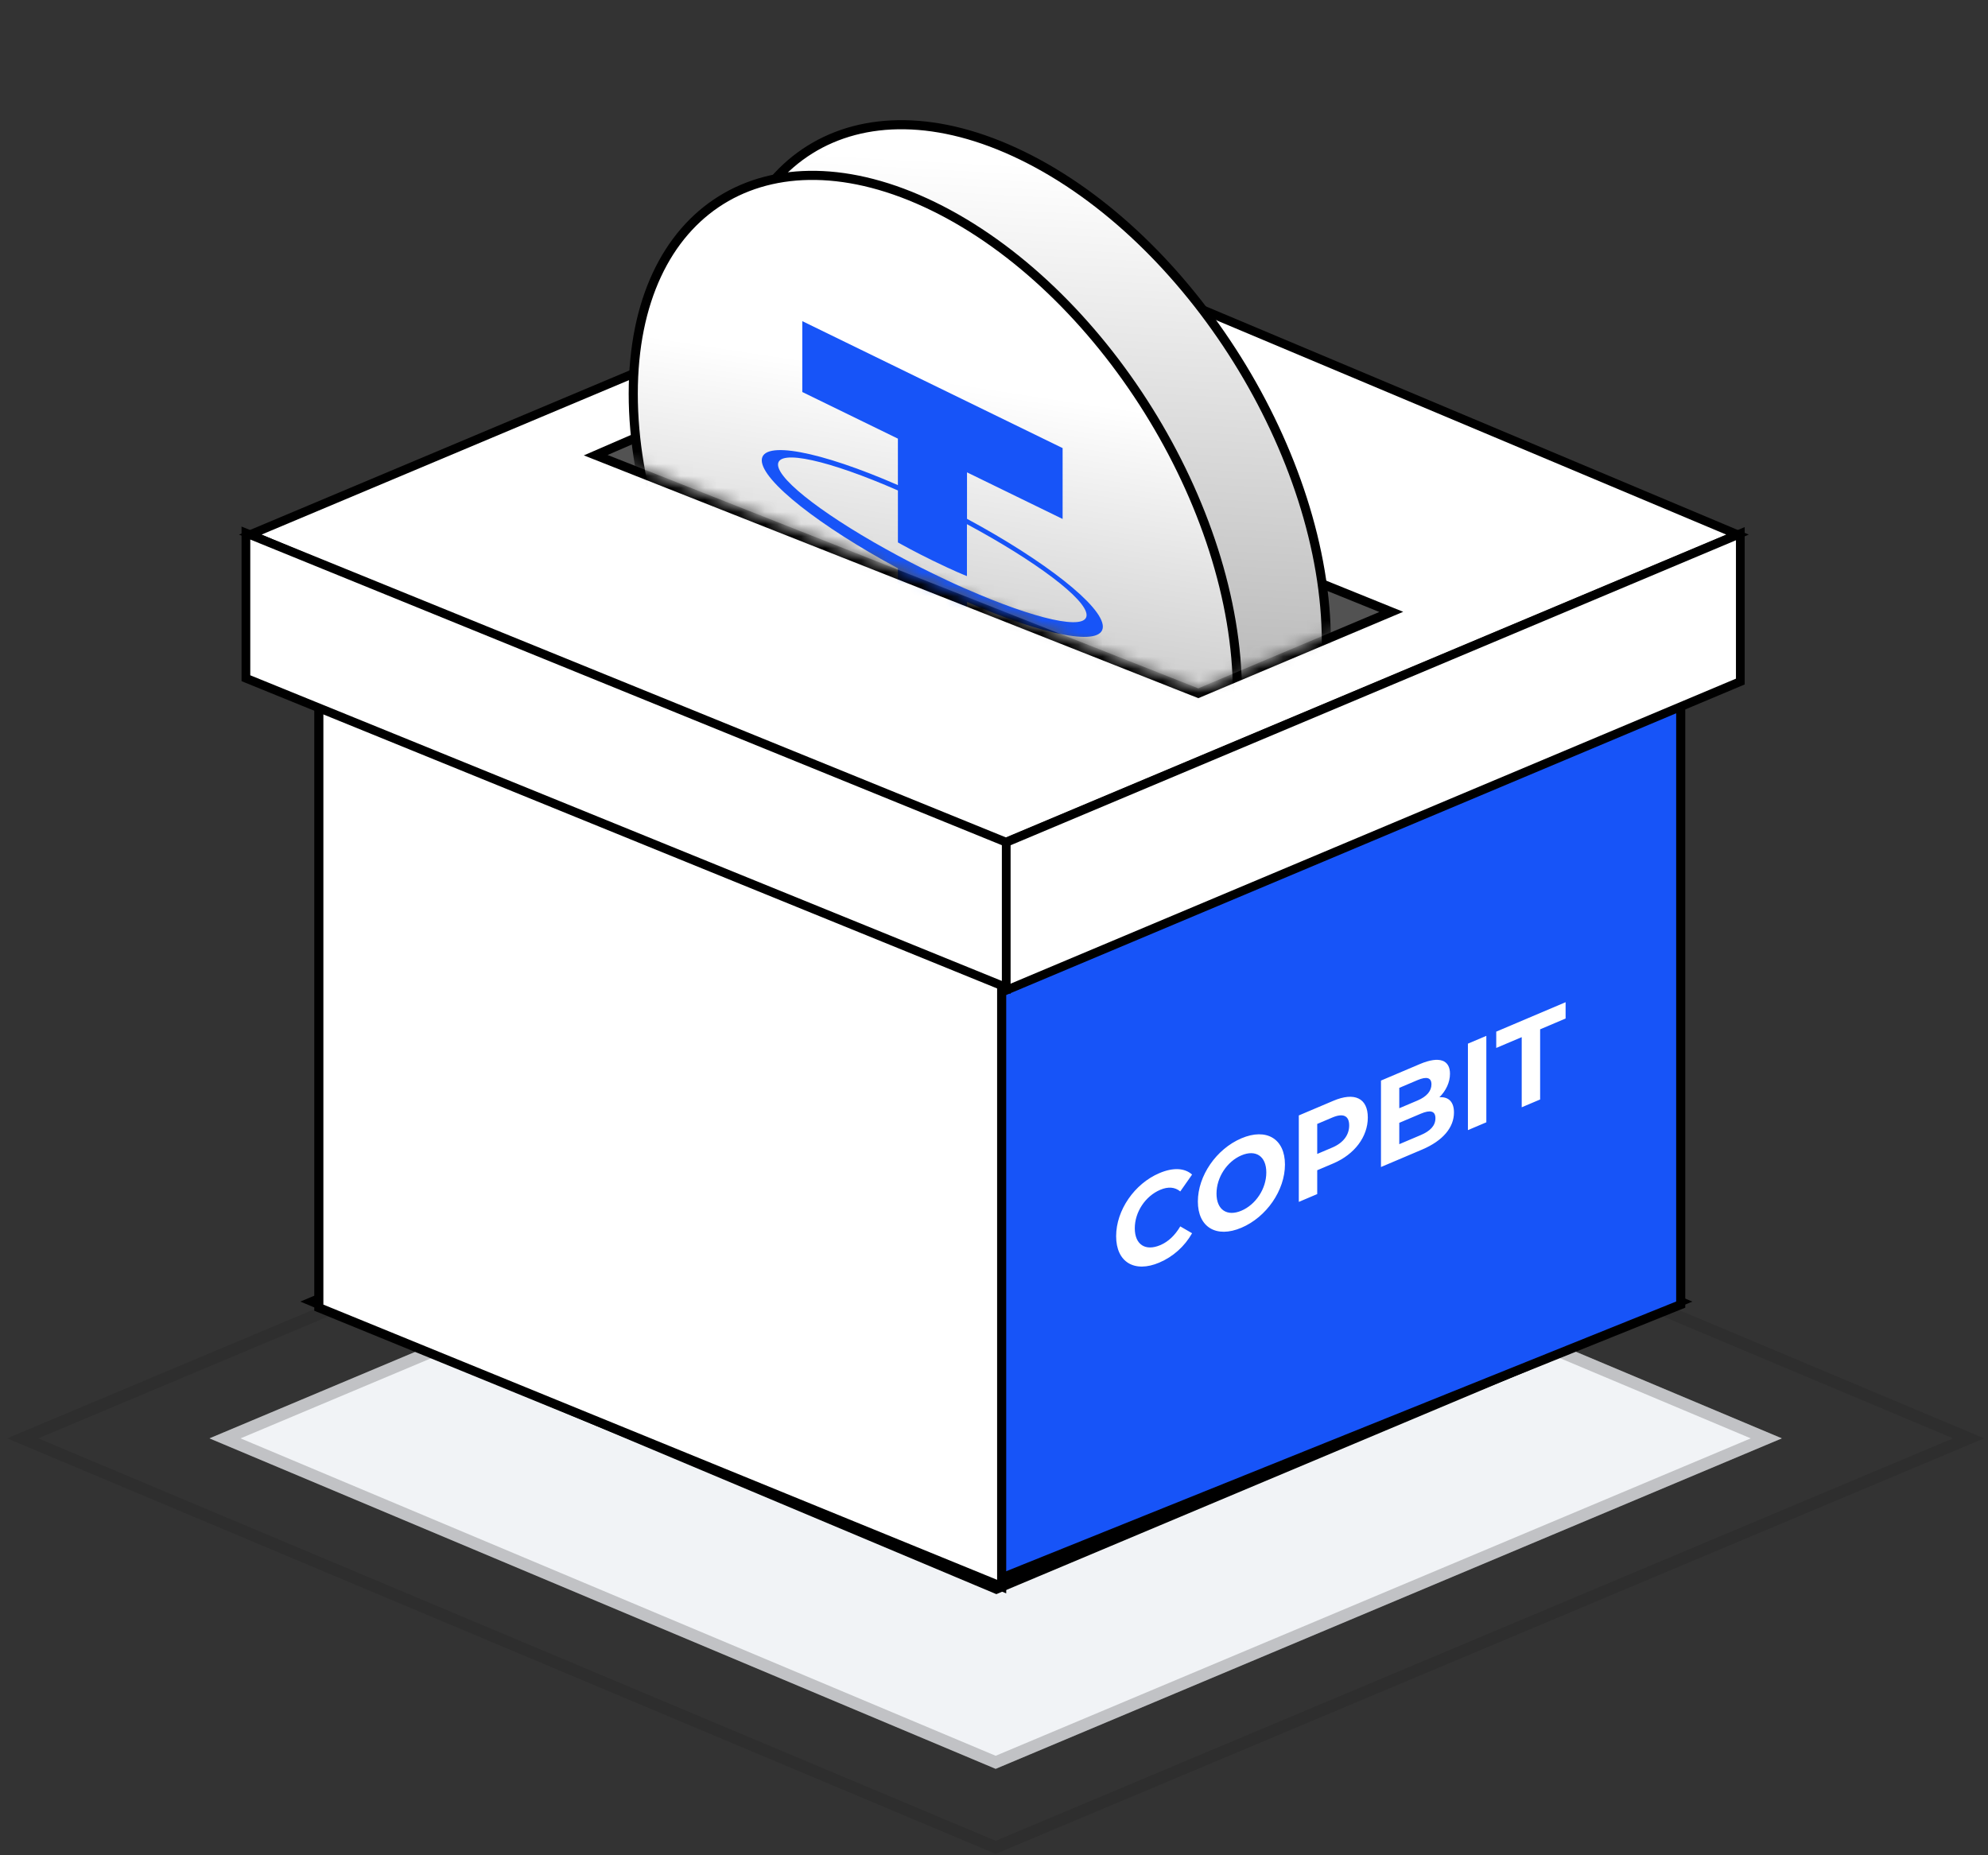 <svg width="165" height="154" viewBox="0 0 165 154" fill="none" xmlns="http://www.w3.org/2000/svg">
<rect x="0" y="0" width="165" height="154" fill="#333333" stroke="none"/>
<path d="M1.883 119.393L82.638 85.444L163.392 119.393L82.638 153.343L1.883 119.393Z" stroke="black" stroke-opacity="0.1"/>
<path d="M82.638 91.961L147.891 119.394L82.638 146.826L17.384 119.394L82.638 91.961Z" fill="#F1F3F6"/>
<path d="M18.675 119.394L82.638 92.503L146.601 119.394L82.638 146.284L18.675 119.394Z" stroke="black" stroke-opacity="0.2"/>
<path d="M82.695 84.505L138.678 108.04L82.695 131.576L26.711 108.04L82.695 84.505Z" fill="white" stroke="black" stroke-width="1.382"/>
<path d="M82.814 131.112V75.254L139.497 52.431V108.29L82.814 131.112Z" fill="#1754F8" stroke="black" stroke-width="0.756"/>
<path d="M26.462 108.545L83.136 131.698V75.024L26.462 51.87V108.545Z" fill="white" stroke="black" stroke-width="0.756"/>
<path d="M82.491 18.429L144.209 44.375L82.491 70.322L20.773 44.375L82.491 18.429Z" fill="white" stroke="black" stroke-width="0.725"/>
<path d="M65.795 30.692L49.443 37.784L99.455 57.545L115.473 50.791L65.795 30.692Z" fill="#525252" stroke="black" stroke-width="0.756"/>
<path d="M83.152 70.073L144.443 44.298V56.574L83.152 82.35V70.073Z" fill="white" stroke="black" stroke-width="0.725"/>
<path d="M20.41 56.297L83.515 81.964V69.913L20.41 44.246V56.297Z" fill="white" stroke="black" stroke-width="0.725"/>
<path d="M96.214 104.806C94.166 105.675 92.637 104.776 92.637 102.613C92.637 100.45 94.166 98.253 96.224 97.379C97.365 96.895 98.319 96.941 98.941 97.497L97.96 98.898C97.516 98.532 96.96 98.482 96.299 98.762C95.063 99.287 94.185 100.603 94.185 101.956C94.185 103.309 95.063 103.88 96.299 103.355C96.96 103.075 97.516 102.551 97.96 101.799L98.941 102.367C98.319 103.462 97.365 104.317 96.214 104.806ZM103.035 101.911C100.949 102.796 99.42 101.866 99.42 99.734C99.42 97.601 100.949 95.374 103.035 94.488C105.111 93.607 106.649 94.523 106.649 96.665C106.649 98.808 105.111 101.03 103.035 101.911ZM103.035 100.496C104.214 99.995 105.101 98.686 105.101 97.322C105.101 95.959 104.214 95.402 103.035 95.903C101.855 96.404 100.968 97.713 100.968 99.077C100.968 100.44 101.855 100.997 103.035 100.496ZM110.658 91.376C112.422 90.626 113.526 91.152 113.526 92.762C113.526 94.361 112.422 95.824 110.658 96.573L109.327 97.138V99.117L107.798 99.766V92.589L110.658 91.376ZM110.573 95.256C111.507 94.86 111.979 94.198 111.979 93.419C111.979 92.629 111.507 92.368 110.573 92.765L109.327 93.294V95.785L110.573 95.256ZM119.469 91.08C120.205 91.024 120.677 91.439 120.677 92.341C120.677 93.582 119.771 94.684 118.034 95.421L114.618 96.871V89.695L117.845 88.325C119.497 87.624 120.346 88.011 120.346 89.129C120.346 89.847 120.007 90.544 119.469 91.08ZM117.657 89.655L116.137 90.3V91.992L117.657 91.347C118.402 91.031 118.808 90.571 118.808 90.007C118.808 89.444 118.402 89.339 117.657 89.655ZM117.921 94.218C118.714 93.882 119.138 93.435 119.138 92.82C119.138 92.215 118.714 92.108 117.921 92.445L116.137 93.202V94.975L117.921 94.218ZM121.834 93.808V86.631L123.363 85.983V93.159L121.834 93.808ZM126.299 91.913V86.09L124.185 86.987V85.633L129.942 83.19V84.543L127.828 85.441V91.264L126.299 91.913Z" fill="white"/>
<mask id="mask0_7707_51819" style="mask-type:alpha" maskUnits="userSpaceOnUse" x="49" y="0" width="68" height="58">
<path d="M49.91 37.5V0L116.852 13.994L114.583 50.737L99.455 57.167L49.91 37.5Z" fill="#D9D9D9"/>
</mask>
<g mask="url(#mask0_7707_51819)">
<path d="M110.085 53.31C110.085 61.041 107.272 66.587 102.808 69.376C98.345 72.165 92.128 72.262 85.179 68.873C78.228 65.483 71.915 59.267 67.338 51.942C62.761 44.617 59.941 36.218 59.941 28.485C59.941 20.753 62.754 15.208 67.218 12.419C71.681 9.63 77.898 9.532 84.847 12.922C91.797 16.311 98.111 22.528 102.688 29.853C107.265 37.178 110.085 45.577 110.085 53.31Z" fill="url(#paint0_linear_7707_51819)" stroke="black" stroke-width="0.756"/>
<path d="M102.701 57.515C102.701 65.247 99.888 70.792 95.425 73.581C90.962 76.37 84.744 76.468 77.796 73.078C70.845 69.688 64.532 63.472 59.955 56.147C55.377 48.822 52.558 40.423 52.558 32.69C52.558 24.958 55.371 19.413 59.834 16.624C64.297 13.835 70.515 13.738 77.464 17.127C84.414 20.517 90.728 26.733 95.305 34.058C99.882 41.383 102.701 49.782 102.701 57.515Z" fill="url(#paint1_linear_7707_51819)" stroke="black" stroke-width="0.756"/>
<path fill-rule="evenodd" clip-rule="evenodd" d="M80.26 48.92C80.099 48.855 79.267 48.505 77.414 47.6C75.939 46.881 74.892 46.322 74.525 46.123C68.826 43.065 64.573 39.887 64.573 38.565C64.573 37.244 68.826 38.216 74.525 40.712V45.024C74.898 45.235 75.965 45.826 77.439 46.545C79.209 47.408 80.095 47.758 80.254 47.82V43.509C85.941 46.565 90.184 49.738 90.184 51.057C90.184 52.375 85.942 51.41 80.254 48.916L80.26 48.92ZM80.26 43.066V39.208L88.195 43.078V37.195L66.589 26.657V32.54L74.524 36.41V40.267C68.075 37.451 63.225 36.507 63.225 38.21C63.225 39.913 68.075 43.699 74.524 47.175V59.539L80.258 62.336V49.968C86.692 52.776 91.534 53.718 91.534 52.016C91.534 50.315 86.697 46.535 80.258 43.064L80.26 43.066Z" fill="#1754F8"/>
</g>
<defs>
<linearGradient id="paint0_linear_7707_51819" x1="86.974" y1="13.673" x2="82.337" y2="98.398" gradientUnits="userSpaceOnUse">
<stop stop-color="white"/>
<stop offset="1" stop-color="#737373"/>
</linearGradient>
<linearGradient id="paint1_linear_7707_51819" x1="75.25" y1="31.07" x2="65.537" y2="94.41" gradientUnits="userSpaceOnUse">
<stop stop-color="white"/>
<stop offset="1" stop-color="#737373"/>
</linearGradient>
</defs>
</svg>
